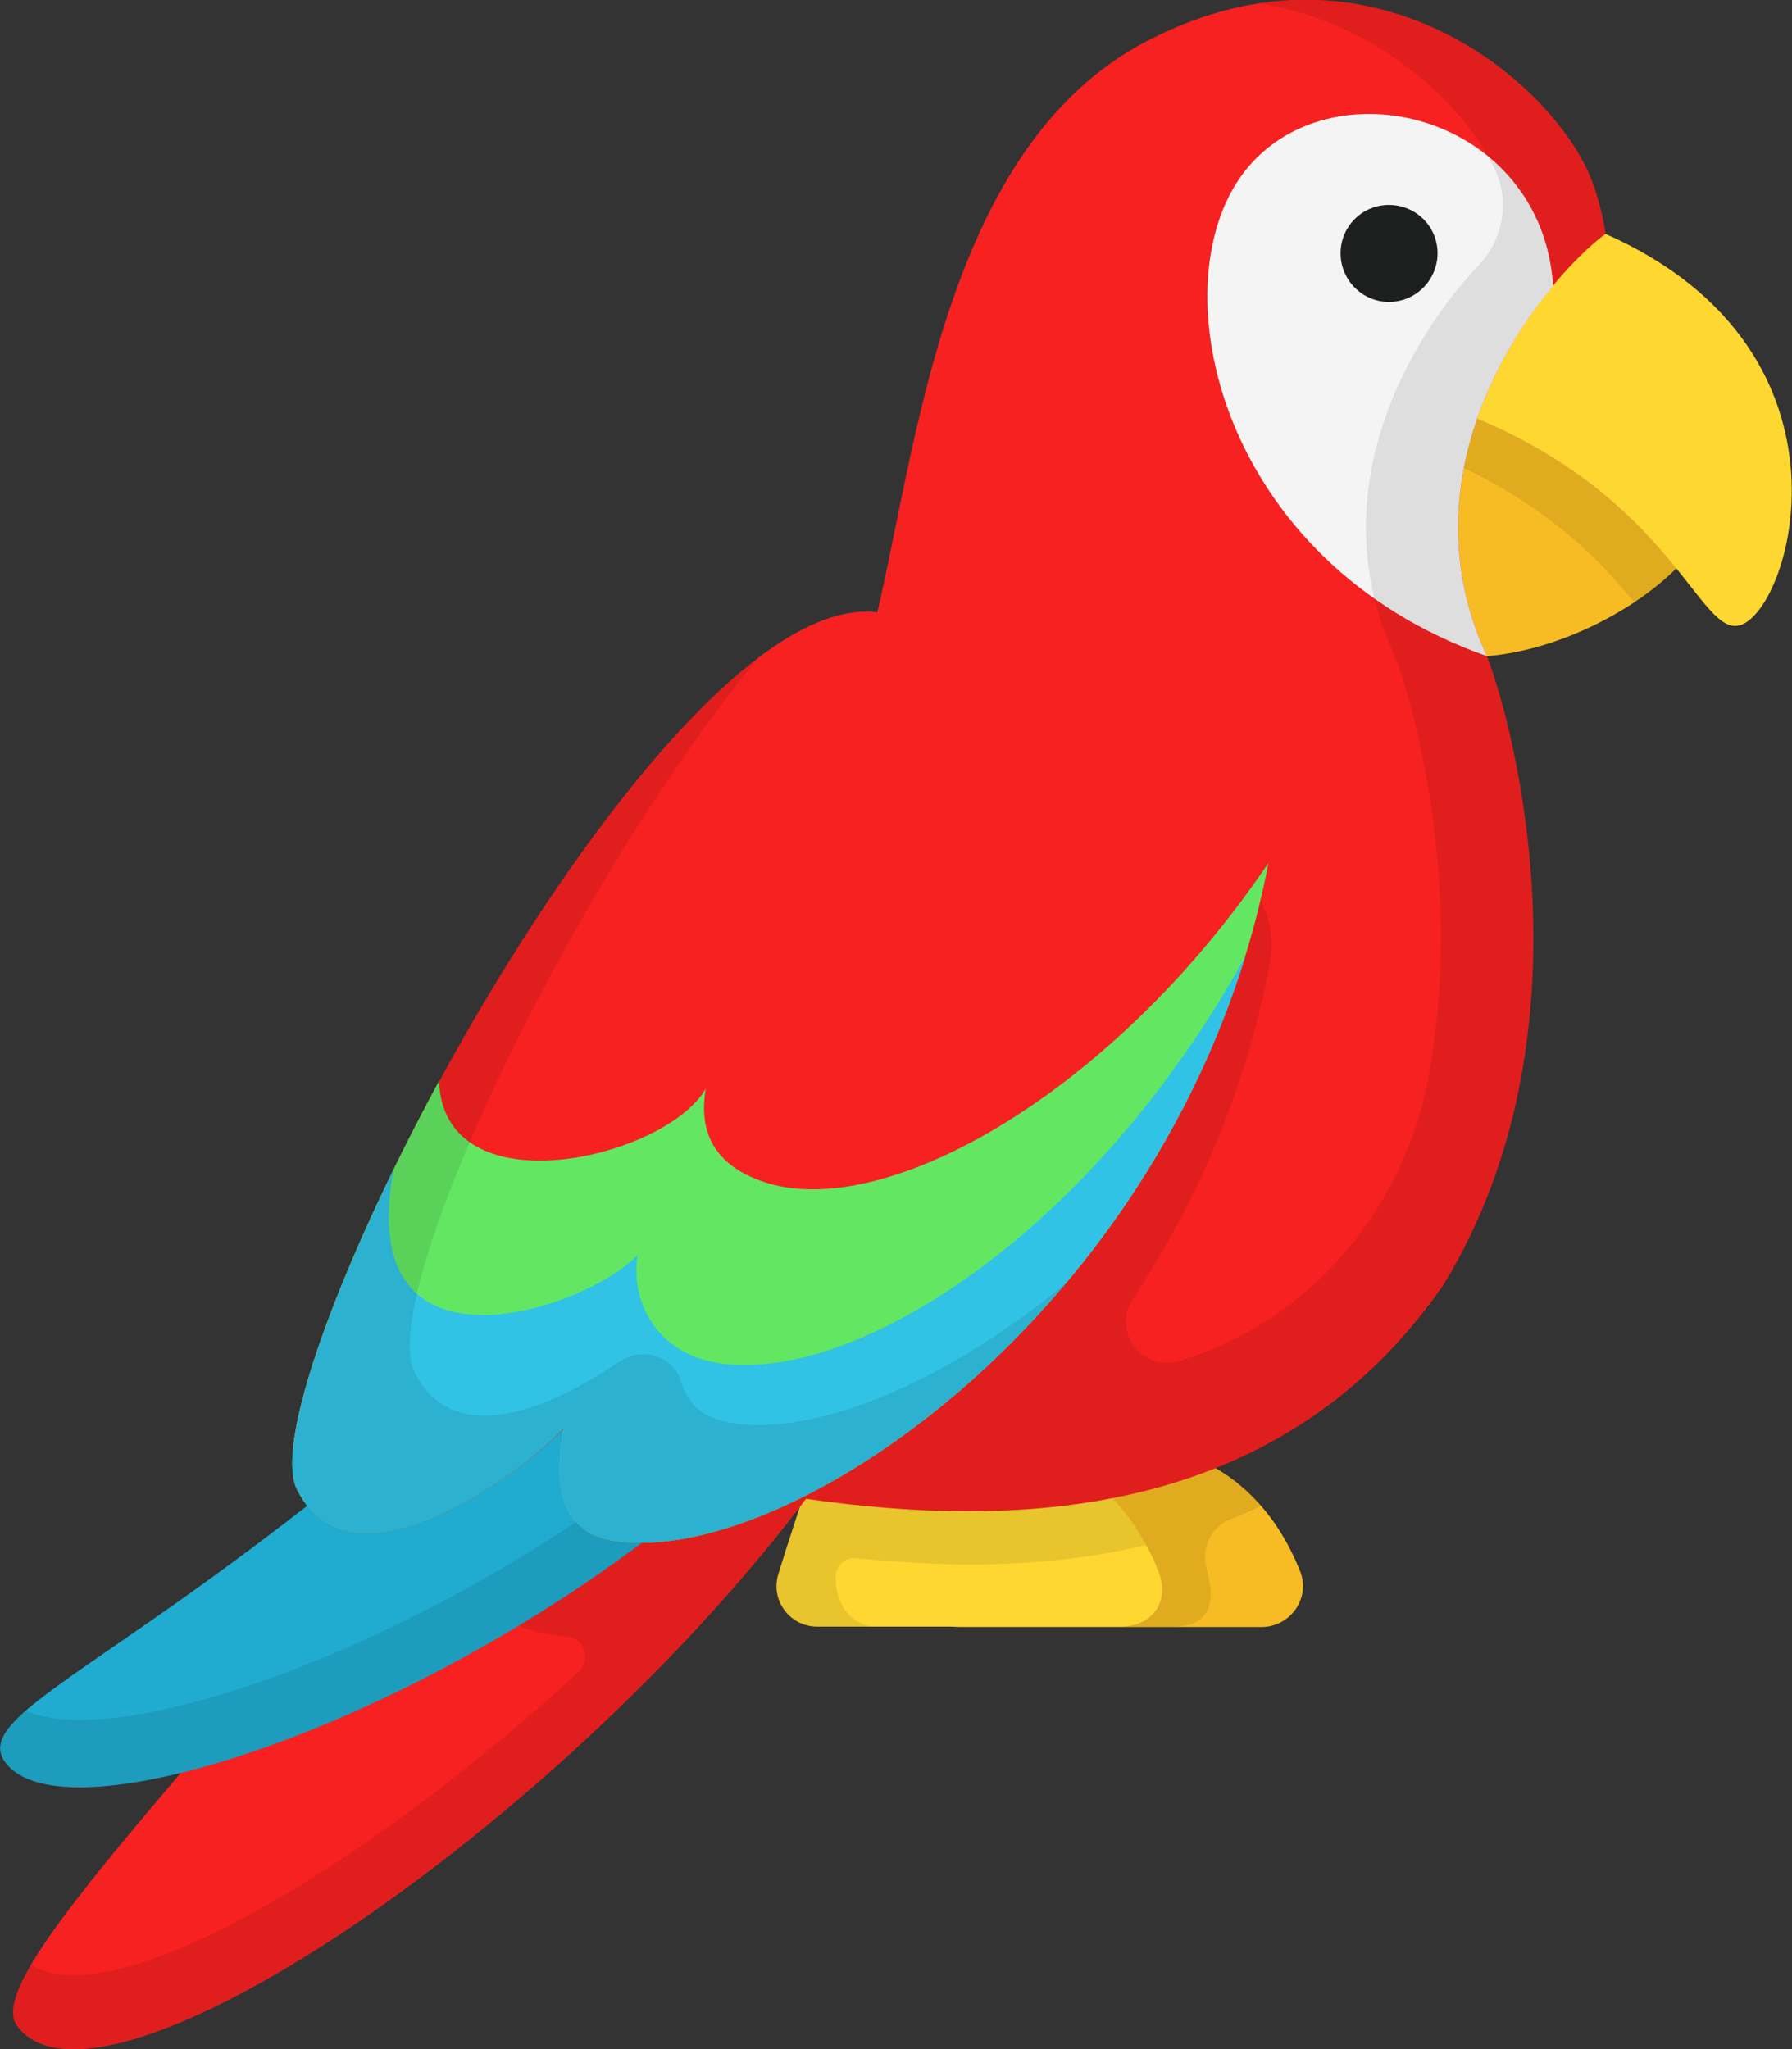 <svg width="48.978" height="56" viewBox="0 0 48.978 56" fill="none" xmlns="http://www.w3.org/2000/svg" xmlns:xlink="http://www.w3.org/1999/xlink">
	<rect x="0" y="0" width="48.978" height="56" fill="#333333" stroke="none"/>
	<desc>
			Created with Pixso.
	</desc>
	<defs/>
	<path id="Vector" d="M29.68 39.72C29.96 39.64 32.19 38.98 34.1 40.77C34.82 41.44 35.26 42.25 35.54 42.95C35.82 43.68 35.26 44.46 34.48 44.46L26.19 44.46C25.43 44.46 24.89 43.72 25.13 42.99L25.81 40.86C27.1 40.48 28.39 40.1 29.68 39.72Z" fill="#F7BC23" fill-opacity="1" fill-rule="nonzero"/>
	<g opacity="0.09">
		<path id="Vector" d="M32.98 42.88C32.82 42.32 33.09 41.72 33.64 41.51C33.94 41.39 34.25 41.26 34.47 41.15C34.35 41.02 34.23 40.89 34.09 40.76C32.19 38.97 29.97 39.63 29.69 39.72C28.41 40.1 27.13 40.47 25.86 40.85C25.84 40.85 25.83 40.85 25.81 40.86L25.13 43C24.89 43.71 25.43 44.45 26.19 44.45L32.07 44.45C33.2 44.45 33.19 43.6 32.98 42.88Z" fill="#000000" fill-opacity="1" fill-rule="nonzero"/>
	</g>
	<path id="Vector" d="M30.62 44.45L22.34 44.45C21.58 44.45 21.04 43.72 21.28 42.99L21.48 42.35L21.96 40.87C23.26 40.49 24.54 40.11 25.83 39.73C26.11 39.64 28.33 38.98 30.23 40.77C30.71 41.22 31.07 41.73 31.32 42.22C31.47 42.47 31.58 42.72 31.67 42.96C31.98 43.77 31.49 44.45 30.62 44.45Z" fill="#FFD731" fill-opacity="1" fill-rule="nonzero"/>
	<g opacity="0.09">
		<path id="Vector" d="M30.23 40.77C28.33 38.98 26.11 39.64 25.83 39.73C24.73 40.05 23.63 40.38 22.52 40.7C22.52 40.7 22.52 40.7 22.52 40.7C22.34 40.75 22.15 40.81 21.96 40.87L21.48 42.35L21.28 42.99C21.04 43.72 21.58 44.45 22.34 44.45L23.82 44.45C23.01 44.27 22.84 43.59 22.84 43.09C22.84 42.79 23.1 42.55 23.4 42.58C24.11 42.65 25.41 42.75 26.46 42.75C28.21 42.75 29.83 42.58 31.32 42.22C31.07 41.73 30.71 41.22 30.23 40.77Z" fill="#000000" fill-opacity="1" fill-rule="nonzero"/>
	</g>
	<path id="Vector" d="M13.14 38.59C5.94 47.77 -0.55 53.96 0.46 55.35C2.96 58.78 18.14 47.96 24.11 37.88C21.1 38.17 16.15 38.3 13.14 38.59Z" fill="#F72121" fill-opacity="1" fill-rule="nonzero"/>
	<g opacity="0.09">
		<path id="Vector" d="M22.72 37.98C22.45 38.38 22.14 38.76 21.84 39.15C21.4 39.34 20.96 39.51 20.54 39.63C19.59 39.9 18.71 39.99 17.94 39.89C16.84 39.74 16.16 39.13 15.83 38.39C14.85 38.44 13.93 38.51 13.14 38.59C11.46 40.74 9.81 42.72 8.3 44.53C10.38 44.49 13.14 42.25 13.64 41.66C13.47 42.63 13.36 43.84 14.2 44.41C14.33 44.52 14.87 44.66 15.49 44.72C15.98 44.77 16.16 45.36 15.81 45.69C9.79 51.21 3.05 55.08 0.85 53.69C0.39 54.47 0.23 55.03 0.46 55.34C2.46 58.1 12.7 51.64 19.72 43.75C21.4 41.87 22.9 39.9 24.06 37.96C24.08 37.93 24.09 37.91 24.11 37.87C23.69 37.92 23.22 37.95 22.72 37.98Z" fill="#000000" fill-opacity="1" fill-rule="nonzero"/>
	</g>
	<path id="Vector" d="M13.18 37.13C3.91 45.46 -1.13 46.78 0.22 48.25C2.42 50.64 15.81 45.51 22.58 37.48C20.44 37.4 18.29 37.32 16.15 37.24C15.16 37.2 14.17 37.16 13.18 37.13Z" fill="#20ABD1" fill-opacity="1" fill-rule="nonzero"/>
	<g opacity="0.09">
		<path id="Vector" d="M22.58 37.48C15.81 45.51 2.43 50.64 0.21 48.24C-0.2 47.8 -0.01 47.36 0.71 46.75C3.73 48.08 14.3 43.95 20.94 37.41C21.49 37.44 22.03 37.46 22.58 37.48Z" fill="#000000" fill-opacity="1" fill-rule="nonzero"/>
	</g>
	<path id="Vector" d="M46.17 15.14C45.14 16.42 42.83 17.75 40.64 17.93C37.49 16.85 34.78 14.3 35.27 12.2C35.71 10.32 37.78 9.44 38.33 9.24C40.18 8.55 42.76 8.77 44.31 10.57C45.68 12.18 46.22 14.72 46.17 15.14Z" fill="#F7BC23" fill-opacity="1" fill-rule="nonzero"/>
	<g opacity="0.09">
		<path id="Vector" d="M46.17 15.15C45.82 15.59 45.3 16.05 44.67 16.46C43.6 15.15 41.85 13.36 38.44 12.13C38.11 12.02 39.09 10.21 40.41 8.87C41.81 8.87 43.27 9.39 44.3 10.58C45.68 12.18 46.22 14.72 46.17 15.15Z" fill="#000000" fill-opacity="1" fill-rule="nonzero"/>
	</g>
	<path id="Vector" d="M47.48 17.1C46.36 17.24 45.54 13.25 39.48 11.09C38.98 10.91 41.66 6.55 43.88 6.39C51.21 9.64 48.88 16.94 47.48 17.1Z" fill="#FFD731" fill-opacity="1" fill-rule="nonzero"/>
	<path id="Vector" d="M31.24 1.18C37.24 -2.04 42.18 2.03 43.4 4.68C43.77 5.5 43.88 6.39 43.88 6.39C42.2 7.64 38.16 12.55 40.64 17.93C41.43 19.99 43.58 28.34 39.46 35.1C32.64 44.97 19.41 40.13 16.26 39.98C24.34 29.25 19.87 29.41 23.57 18.23C24.94 14.08 25.23 4.41 31.24 1.18Z" fill="#F72121" fill-opacity="1" fill-rule="nonzero"/>
	<path id="Vector" d="M40.64 17.93C38.73 13.8 40.68 9.93 42.45 7.81C42.13 3.09 36.31 1.68 33.99 4.72C31.64 7.81 33.32 15.35 40.64 17.93Z" fill="#F4F4F4" fill-opacity="1" fill-rule="nonzero"/>
	<path id="Vector" d="M39.29 6.92C39.29 7.65 38.7 8.25 37.96 8.25C37.23 8.25 36.64 7.65 36.64 6.92C36.64 6.19 37.23 5.6 37.96 5.6C38.7 5.6 39.29 6.19 39.29 6.92Z" fill="#1D1E1E" fill-opacity="1" fill-rule="evenodd"/>
	<g opacity="0.09">
		<path id="Vector" d="M43.88 6.39C43.88 6.39 43.77 5.5 43.4 4.68C42.4 2.52 38.93 -0.6 34.43 0.1C37.68 0.59 40.08 2.93 40.88 4.68C41.27 5.55 41.07 6.56 40.41 7.25C38.56 9.21 36.03 13.41 38.12 17.93C38.7 19.43 39.99 24.3 39.04 29.44C38.4 32.9 36 35.87 32.68 37.04C32.53 37.09 32.39 37.14 32.24 37.19C31.23 37.51 30.38 36.38 30.96 35.5C32.69 32.88 34.06 29.8 34.71 26.32C34.95 25.02 34.21 23.72 32.98 23.23L23.97 19.62C23.7 19.59 23.41 19.6 23.12 19.65C20.44 28.78 23.51 29.66 17.62 38.1C17.21 38.69 16.77 39.3 16.26 39.98C19.42 40.13 32.65 44.97 39.47 35.11C41.69 31.46 42.08 27.33 41.85 24C41.85 24 41.85 23.98 41.85 23.97C41.65 21.13 41 18.87 40.64 17.93C38.16 12.55 42.2 7.64 43.88 6.39Z" fill="#000000" fill-opacity="1" fill-rule="nonzero"/>
	</g>
	<path id="Vector" d="M23.97 16.73C18.01 16.01 6.64 37.78 8.12 40.71C9.7 43.85 14.72 39.84 15.42 39.03C15.2 40.25 15.08 41.88 16.88 42.12C22.09 42.81 33.81 34.47 35.02 21.15L23.97 16.73Z" fill="#F72121" fill-opacity="1" fill-rule="nonzero"/>
	<path id="Vector" d="M8.12 40.71C9.7 43.85 14.72 39.84 15.41 39.02C15.2 40.25 15.08 41.88 16.88 42.12C21.76 42.77 32.37 35.48 34.67 23.58C30.45 29.82 24.33 33.31 21.01 32.34C19.54 31.9 19.08 30.96 19.29 29.75C18.18 31.67 12.12 33.08 12 29.54C9.28 34.56 7.47 39.44 8.12 40.71Z" fill="#63E763" fill-opacity="1" fill-rule="nonzero"/>
	<path id="Vector" d="M8.12 40.71C9.7 43.85 14.72 39.84 15.41 39.02C15.2 40.25 15.08 41.88 16.88 42.12C21.4 42.72 30.84 36.5 34.04 26.13C29.91 33.62 23.49 37.76 19.71 37.26C17.91 37.01 17.22 35.52 17.43 34.29C16.09 35.75 9.62 37.99 10.76 31.96C8.76 36.05 7.58 39.65 8.12 40.71Z" fill="#30C3E5" fill-opacity="1" fill-rule="nonzero"/>
	<g opacity="0.09">
		<path id="Vector" d="M29.19 35.02C25.1 39.89 19.9 42.52 16.89 42.12C15.08 41.88 15.2 40.25 15.42 39.03C14.73 39.83 9.71 43.85 8.12 40.72C6.87 38.25 14.68 22.53 20.74 17.96C15.49 24.32 10.3 35.46 11.33 37.5C12.42 39.66 15.12 38.44 16.94 37.2C17.54 36.79 18.4 37.05 18.61 37.75C18.78 38.33 19.2 38.79 20.09 38.9C22.35 39.21 25.86 37.79 29.19 35.02Z" fill="#000000" fill-opacity="1" fill-rule="nonzero"/>
	</g>
</svg>
